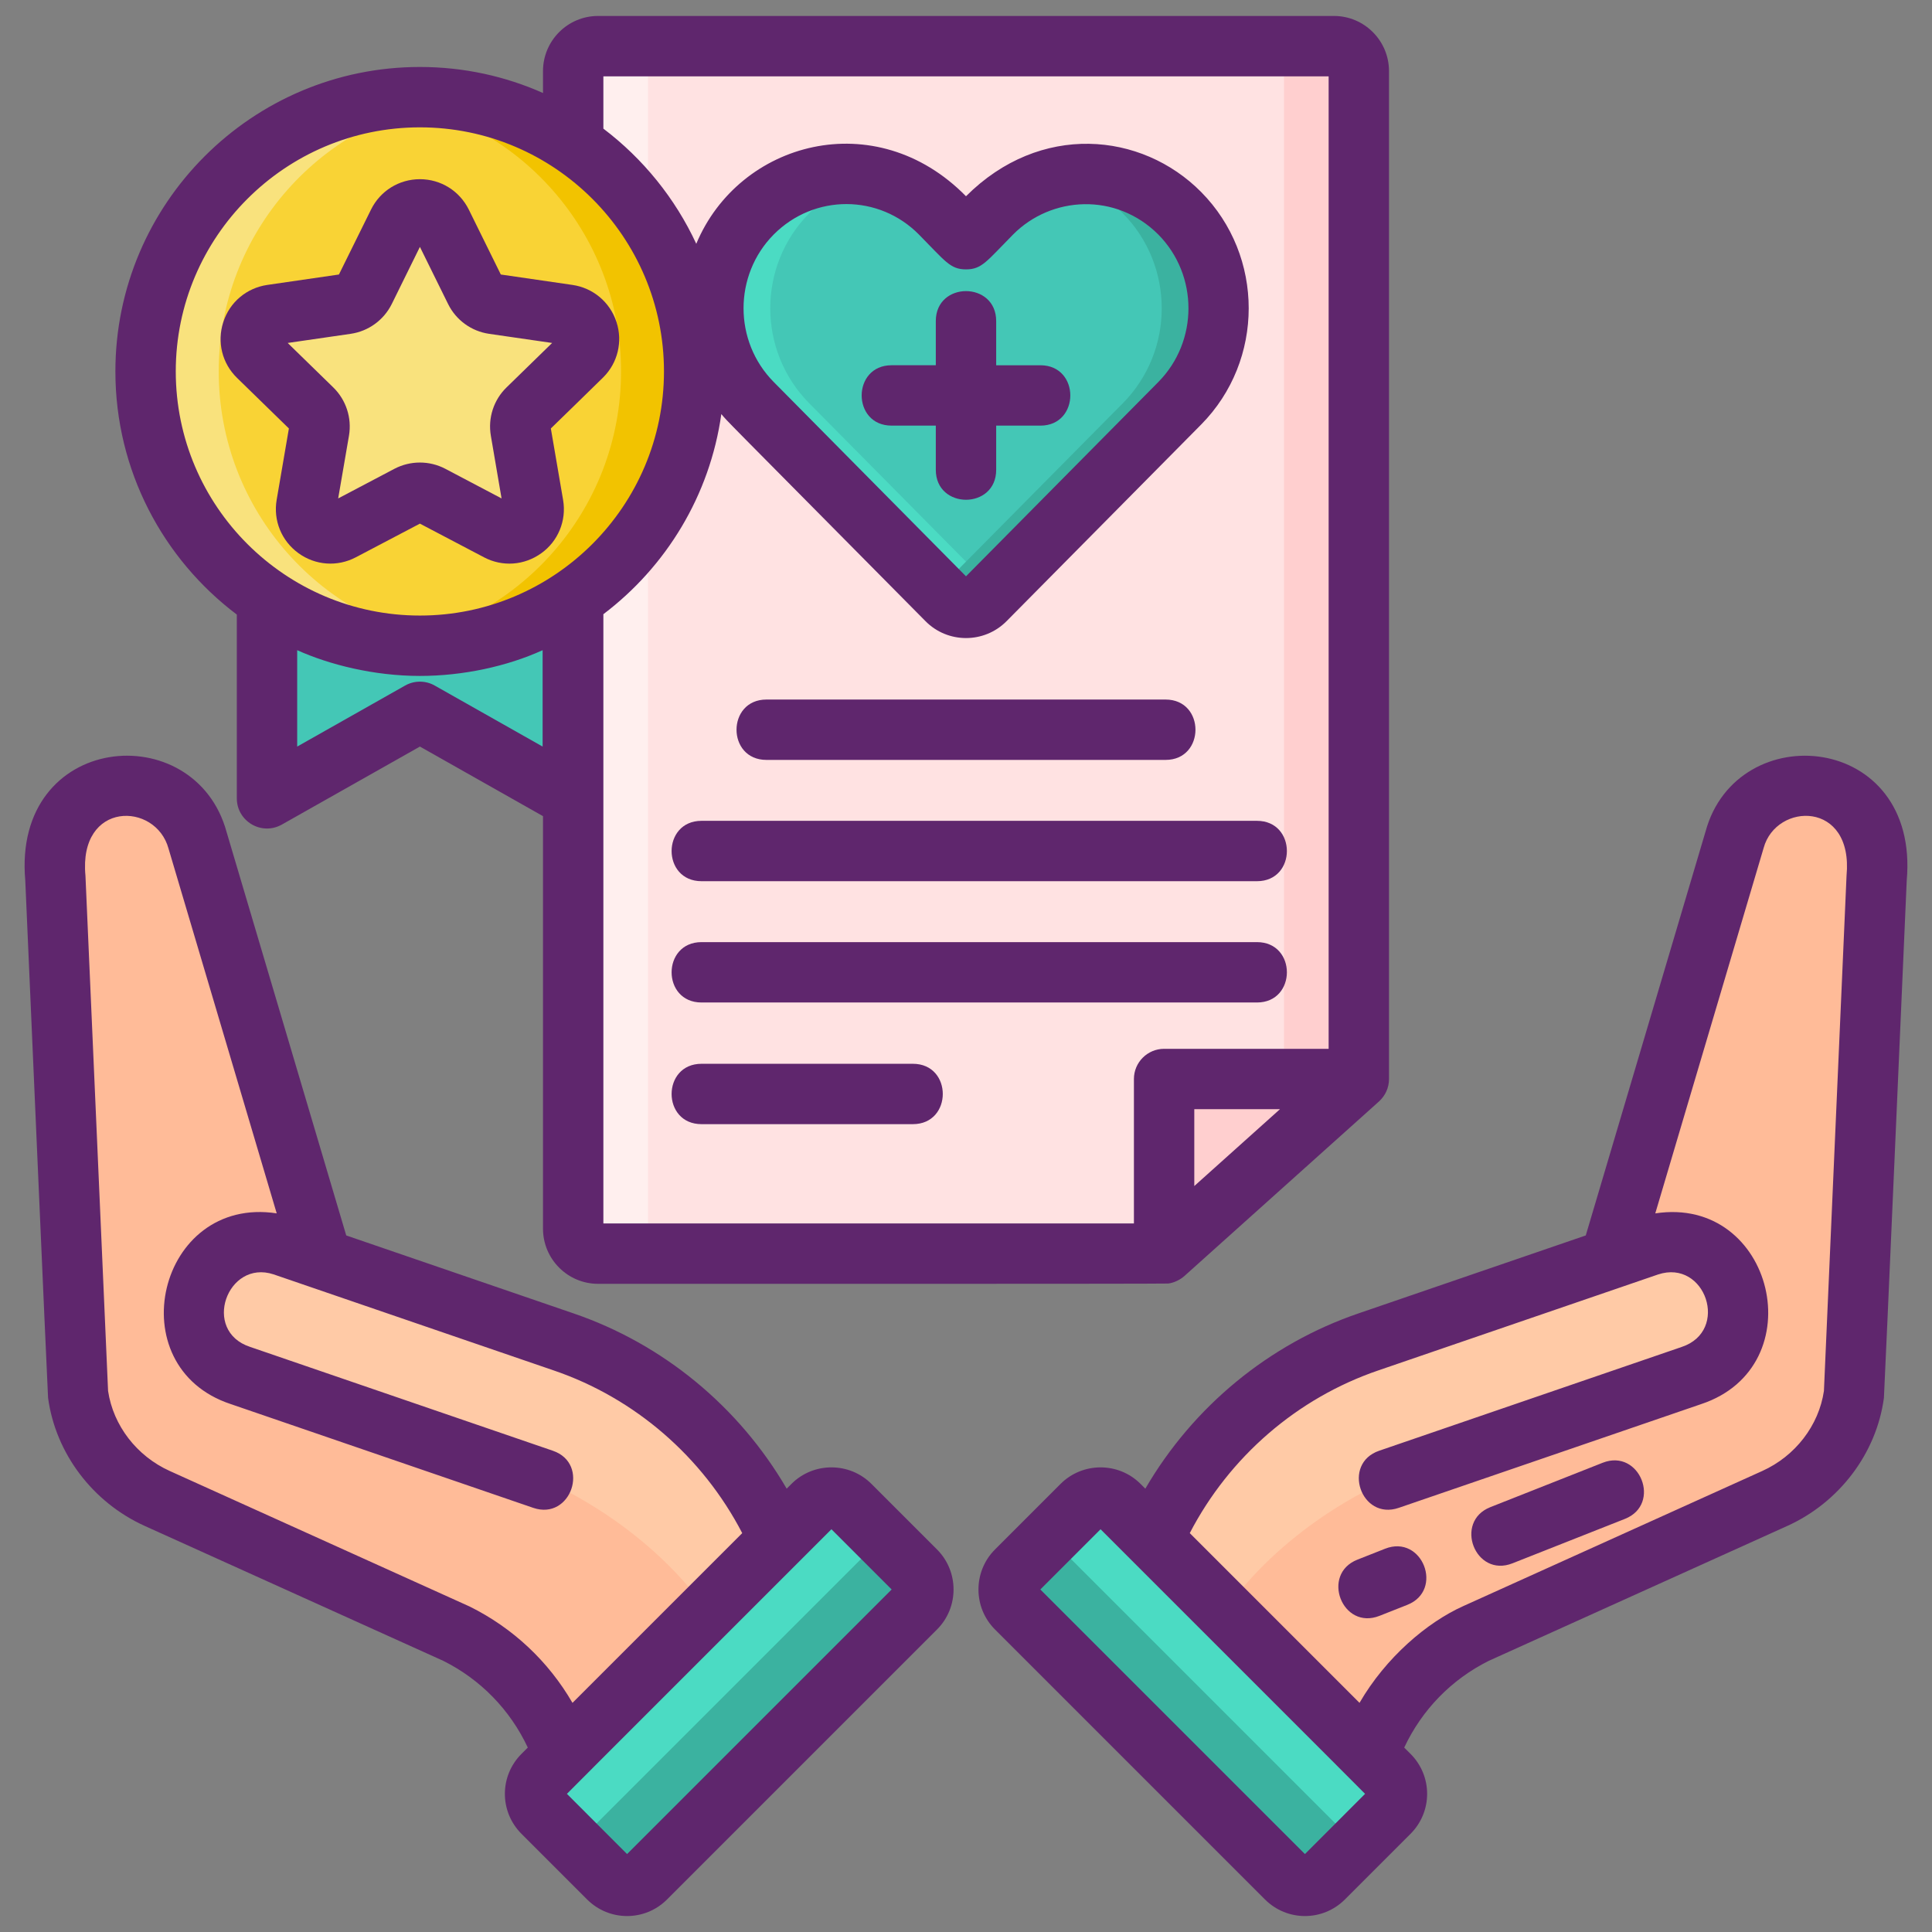 <?xml version="1.0" encoding="utf-8"?>
<!-- Generator: Adobe Illustrator 24.0.0, SVG Export Plug-In . SVG Version: 6.00 Build 0)  -->
<svg version="1.1" id="Icon_Set" xmlns="http://www.w3.org/2000/svg" xmlns:xlink="http://www.w3.org/1999/xlink" x="0px" y="0px"
	 viewBox="0 0 256 256" enable-background="new 0 0 256 256" xml:space="preserve">
<rect x="0" y="0" width="256" height="256" fill="#808080" stroke="none"/>
<g>
	<g>
		<g>
			<g>
				<g>
					<g>
						<g>
							<g>
								<g>
									<g>
										<path id="XMLID_221_" fill="#FFBB98" d="M96.133,192.585c-0.933-1.118-1.914-2.198-2.945-3.228
											c-3.686-3.686-7.978-6.789-12.733-9.145c-1.887-0.938-3.823-1.751-5.808-2.427l-32.022-10.983l-16.458-55.504
											c-0.464-1.707-1.347-3.179-2.514-4.346c-2.389-2.389-5.955-3.468-9.451-2.525c-5.197,1.402-7.285,6.298-6.866,11.959
											l2.983,68.161c0.005,0.038,0.005,0.082,0.011,0.12c0.823,6.124,4.881,11.337,10.514,13.884l39.607,17.892
											c4.264,2.116,7.842,5.224,10.503,8.954c1.554,2.176,2.798,4.564,3.692,7.106l28.548-28.548
											C101.368,199.838,98.985,196.015,96.133,192.585z"/>
										<path fill="#4BDBC3" d="M121.345,213.072l-35.782,35.782c-1.365,1.365-3.572,1.365-4.937,0l-8.694-8.694
											c-1.365-1.365-1.365-3.572,0-4.937l35.782-35.782c1.36-1.36,3.572-1.365,4.937,0l8.694,8.694
											C122.71,209.5,122.705,211.712,121.345,213.072z"/>
										<path fill="#3BB2A0" d="M121.345,213.072l-35.782,35.782c-1.365,1.365-3.572,1.365-4.937,0l-1.937-1.937
											c-1.365-1.365-1.365-3.572,0-4.937l35.782-35.782c1.36-1.36,3.572-1.365,4.937,0l1.937,1.937
											C122.71,209.5,122.705,211.712,121.345,213.072z"/>
										<path id="XMLID_220_" fill="#FFCAA6" d="M96.133,192.585c-0.933-1.118-1.914-2.198-2.945-3.228
											c-3.686-3.686-7.978-6.789-12.733-9.145c-1.887-0.938-3.823-1.751-5.808-2.427l-32.022-10.983l-5.077-1.74
											c-3.354-1.107-6.898-0.136-9.232,2.198c-0.971,0.971-1.74,2.176-2.192,3.566c-1.565,4.75,1.009,9.865,5.759,11.43
											l39.312,13.485c0,0,11.081,4.216,19.806,14.258l2.828,3.322l9.367-9.367C101.368,199.838,98.985,196.015,96.133,192.585z"
											/>
									</g>
								</g>
							</g>
						</g>
					</g>
				</g>
			</g>
			<g>
				<g>
					<g>
						<g>
							<g>
								<g>
									<g>
										<path id="XMLID_216_" fill="#FFBB98" d="M159.867,192.585c0.933-1.118,1.914-2.198,2.945-3.228
											c3.686-3.686,7.978-6.789,12.733-9.145c1.887-0.938,3.823-1.751,5.808-2.427l32.022-10.983l16.458-55.504
											c0.464-1.707,1.347-3.179,2.514-4.346c2.389-2.389,5.955-3.468,9.451-2.525c5.197,1.402,7.285,6.298,6.866,11.959
											l-2.983,68.161c-0.005,0.038-0.005,0.082-0.011,0.12c-0.823,6.124-4.881,11.337-10.514,13.884l-39.607,17.892
											c-4.264,2.116-7.842,5.224-10.503,8.954c-1.554,2.176-2.798,4.564-3.692,7.106l-28.548-28.548
											C154.632,199.838,157.015,196.015,159.867,192.585z"/>
										<path fill="#4BDBC3" d="M134.655,213.072l35.782,35.782c1.365,1.365,3.572,1.365,4.937,0l8.694-8.694
											c1.365-1.365,1.365-3.572,0-4.937l-35.782-35.782c-1.36-1.36-3.572-1.365-4.937,0l-8.694,8.694
											C133.29,209.5,133.295,211.712,134.655,213.072z"/>
										<path fill="#3BB2A0" d="M134.655,213.072l35.782,35.782c1.365,1.365,3.572,1.365,4.937,0l1.937-1.937
											c1.365-1.365,1.365-3.572,0-4.937l-35.782-35.782c-1.36-1.36-3.572-1.365-4.937,0l-1.937,1.937
											C133.29,209.5,133.295,211.712,134.655,213.072z"/>
										<path id="XMLID_215_" fill="#FFCAA6" d="M159.867,192.585c0.933-1.118,1.914-2.198,2.945-3.228
											c3.686-3.686,7.978-6.789,12.733-9.145c1.887-0.938,3.823-1.751,5.808-2.427l32.022-10.983l5.077-1.74
											c3.354-1.107,6.898-0.136,9.232,2.198c0.971,0.971,1.74,2.176,2.192,3.566c1.565,4.75-1.009,9.865-5.759,11.43
											l-39.312,13.485c0,0-11.081,4.216-19.806,14.258l-2.828,3.322l-9.367-9.367
											C154.632,199.838,157.015,196.015,159.867,192.585z"/>
									</g>
								</g>
							</g>
						</g>
					</g>
				</g>
			</g>
		</g>
	</g>
	<g>
		<g>
			<g>
				<g>
					<g>
						<path fill="#FFE2E2" d="M180.052,9.42v133.554h-25.798v23.141H79.252c-1.831,0-3.306-1.481-3.306-3.306V9.42
							c0-1.825,1.474-3.306,3.306-3.306h97.494C178.578,6.114,180.052,7.595,180.052,9.42z"/>
						<path fill="#FFEFEE" d="M89.171,166.114h-9.917c-1.831,0-3.306-1.481-3.306-3.306V9.42c0-1.825,1.474-3.306,3.306-3.306h9.917
							c-1.831,0-3.306,1.481-3.306,3.306v153.388C85.865,164.633,87.339,166.114,89.171,166.114z"/>
						<path fill="#FFCFCF" d="M180.053,9.42v133.554h-9.917V9.42c0-1.825-1.474-3.306-3.306-3.306h9.917
							C178.579,6.114,180.053,7.595,180.053,9.42z"/>
						<polygon fill="#FFCFCF" points="180.052,142.974 154.254,166.114 154.254,142.974 						"/>
					</g>
				</g>
			</g>
		</g>
		<g>
			<path fill="#44C7B6" d="M112.148,23.042c4.509,0,9.018,1.745,12.457,5.219l3.393,3.436l3.401-3.436
				c5.361-5.417,13.301-6.613,19.808-3.596c1.855,0.853,3.589,2.057,5.112,3.596c6.877,6.949,6.877,18.225,0,25.181l-2.496,2.514
				l-23.277,23.52c-1.402,1.425-3.687,1.425-5.09,0L103.085,56.87l-3.401-3.429c-6.884-6.956-6.884-18.232,0-25.181
				C103.13,24.787,107.639,23.042,112.148,23.042z"/>
			<path fill="#4BDBC3" d="M110.628,56.87l21.146,21.362l-1.227,1.242c-1.403,1.428-3.686,1.428-5.089,0L103.085,56.87l-3.399-3.43
				c-6.884-6.955-6.884-18.229,0-25.179c3.445-3.475,7.955-5.22,12.461-5.22c1.267,0,2.534,0.136,3.777,0.412
				c-3.188,0.704-6.215,2.308-8.695,4.807c-6.884,6.95-6.884,18.224,0,25.179L110.628,56.87z"/>
			<path fill="#3BB2A0" d="M156.319,53.44l-2.494,2.514l-23.278,23.519c-1.403,1.428-3.686,1.428-5.089,0l-1.227-1.242
				l22.051-22.277l2.494-2.514c6.879-6.955,6.879-18.229,0-25.179c-1.524-1.539-3.259-2.746-5.114-3.596
				c-1.152-0.533-2.353-0.935-3.575-1.207c3.701-0.82,7.618-0.417,11.118,1.207c1.856,0.85,3.591,2.057,5.114,3.596
				C163.198,35.211,163.198,46.486,156.319,53.44z"/>
		</g>
	</g>
	<g>
		<path fill="#44C7B6" d="M75.902,79.396v26.385L55.638,94.325l-20.263,11.456V79.396c5.792,3.894,12.76,6.167,20.263,6.167
			S70.109,83.29,75.902,79.396z"/>
		<circle fill="#F9D335" cx="55.638" cy="49.216" r="36.344"/>
		<path fill="#F9E27D" d="M58.534,29.547l4.423,8.962c0.47,0.953,1.379,1.613,2.431,1.766l9.89,1.437
			c2.648,0.385,3.706,3.639,1.789,5.507l-7.157,6.976c-0.761,0.742-1.108,1.81-0.929,2.858l1.689,9.85
			c0.452,2.638-2.316,4.649-4.685,3.404l-8.846-4.651c-0.941-0.495-2.064-0.495-3.005,0l-8.846,4.651
			c-2.369,1.245-5.137-0.766-4.685-3.404l1.689-9.85c0.18-1.047-0.168-2.116-0.929-2.858l-7.157-6.976
			c-1.916-1.868-0.859-5.122,1.789-5.507l9.89-1.437c1.052-0.153,1.961-0.813,2.431-1.766l4.423-8.962
			C53.927,27.147,57.349,27.147,58.534,29.547z"/>
		<path fill="#F9E27D" d="M60.481,85.24c-1.582,0.213-3.203,0.323-4.843,0.323c-20.07,0-36.342-16.273-36.342-36.349
			c0-20.07,16.273-36.342,36.342-36.342c1.64,0,3.261,0.11,4.843,0.323c-17.777,2.363-31.499,17.59-31.499,36.019
			C28.982,67.65,42.704,82.876,60.481,85.24z"/>
		<path fill="#F2C300" d="M91.98,49.214c0,20.076-16.273,36.349-36.342,36.349c-1.64,0-3.261-0.11-4.843-0.323
			c17.777-2.364,31.499-17.59,31.499-36.026c0-18.429-13.722-33.656-31.499-36.019c1.582-0.213,3.203-0.323,4.843-0.323
			C75.708,12.872,91.98,29.144,91.98,49.214z"/>
	</g>
	<g>
		<path fill="#5F266D" d="M115.47,196.624c-2.92-2.92-7.68-2.92-10.6,0l-0.631,0.631c-6.315-10.852-16.377-19.181-28.297-23.242
			l-30.064-10.31l-15.848-53.437c-4.185-15.405-28.424-13.224-26.681,6.409c0.015,0.344,2.972,68.195,3.02,68.537
			c0.99,7.356,5.907,13.867,12.831,16.992l39.535,17.865c4.954,2.472,8.859,6.5,11.2,11.491c-0.007,0.006-0.828,0.828-0.834,0.834
			c-2.933,2.933-2.939,7.661,0,10.6l8.69,8.69c2.933,2.933,7.662,2.938,10.6,0l35.77-35.77c2.92-2.92,2.92-7.68,0-10.6
			L115.47,196.624z M62.224,212.869c-0.081-0.041-39.649-17.919-39.732-17.957c-4.373-1.974-7.489-6.02-8.172-10.61
			c-0.005-0.108-2.99-68.2-2.997-68.27c-0.935-9.944,9.316-9.816,11.011-3.58l14.331,48.325c-15.739-2.409-21.085,20.33-6.08,25.274
			l40.072,13.747c4.999,1.714,7.601-5.851,2.596-7.567l-40.118-13.762c-6.456-2.127-3.017-11.632,3.116-9.609l37.102,12.723
			c10.772,3.67,19.748,11.455,24.995,21.563c-0.005,0.005-22.487,22.487-22.492,22.492
			C72.681,220.155,67.985,215.724,62.224,212.869z M83.09,245.674l-7.97-7.98c3.57-3.586-3.112,3.101,35.05-35.06l7.98,7.98
			L83.09,245.674z"/>
		<path fill="#5F266D" d="M212.36,193.824l-14.88,5.88c-4.875,1.927-2.017,9.402,2.94,7.44l14.88-5.88
			C220.224,199.328,217.283,191.888,212.36,193.824z"/>
		<path fill="#5F266D" d="M183.53,205.214l-3.67,1.45c-4.876,1.926-2.017,9.402,2.94,7.44l3.67-1.45
			C191.369,210.718,188.473,203.27,183.53,205.214z"/>
		<path fill="#5F266D" d="M225.995,110.178l-15.873,53.525l-30.056,10.308c-11.928,4.063-21.99,12.393-28.305,23.245l-0.001-0.001
			l-0.63-0.63c-2.92-2.92-7.68-2.92-10.6,0l-8.69,8.69c-2.92,2.92-2.92,7.68,0,10.6l35.77,35.77c2.934,2.933,7.661,2.938,10.6,0
			l8.69-8.69c2.933-2.933,2.938-7.662,0-10.6c-0.007-0.007-0.828-0.828-0.834-0.834c2.341-4.991,6.246-9.02,11.2-11.491
			l39.533-17.864c6.925-3.125,11.842-9.637,12.829-16.972c0.052-0.373,3.006-68.182,3.023-68.558
			C254.398,97.01,230.136,94.93,225.995,110.178z M172.91,245.674l-35.06-35.06l7.98-7.98c38.31,38.31,31.454,31.447,35.05,35.06
			L172.91,245.674z M244.677,116.033c-0.008,0.084-2.992,68.182-2.997,68.272c-0.674,4.577-3.793,8.632-8.173,10.609l-39.602,17.895
			c-4.837,2.174-10.283,6.824-13.762,12.828c-0.005-0.005-22.487-22.487-22.492-22.492c5.248-10.107,14.224-17.893,25.003-21.565
			l37.051-12.707c6.281-2.08,9.532,7.495,3.113,9.61l-40.072,13.747c-4.999,1.715-2.411,9.286,2.596,7.567l40.026-13.731
			c15.091-4.973,9.688-27.691-6.035-25.286l14.357-48.417C235.341,106.29,245.617,106.034,244.677,116.033z"/>
		<path fill="#5F266D" d="M131.999,62.255v-5.857h5.857c5.285,0,5.292-8,0-8h-5.857V42.54c0-5.285-8-5.292-8,0v5.857h-5.857
			c-5.285,0-5.292,8,0,8h5.857v5.857C123.999,67.54,131.999,67.547,131.999,62.255z"/>
		<path fill="#5F266D" d="M166.554,124.836H92.958c-5.285,0-5.292,8,0,8h73.595C171.839,132.836,171.846,124.836,166.554,124.836z"
			/>
		<path fill="#5F266D" d="M92.958,116.764h73.595c5.285,0,5.292-8,0-8H92.958C87.673,108.764,87.666,116.764,92.958,116.764z"/>
		<path fill="#5F266D" d="M101.56,100.693h52.879c5.285,0,5.292-8,0-8H101.56C96.276,92.693,96.268,100.693,101.56,100.693z"/>
		<path fill="#5F266D" d="M120.958,140.957h-28c-5.285,0-5.292,8,0,8h28C126.243,148.957,126.251,140.957,120.958,140.957z"/>
		<path fill="#5F266D" d="M31.38,81.434v24.35c0,3.031,3.259,4.986,5.96,3.48l18.3-10.34l16.31,9.22v54.66
			c0,4.03,3.27,7.31,7.3,7.31c0.378,0,75.167,0.022,75.54-0.04c0.752-0.081,1.603-0.507,2.135-0.982
			c0.194-0.174,25.814-23.158,25.814-23.158c0.811-0.75,1.311-1.787,1.311-2.96V9.424c0-4.03-3.27-7.31-7.3-7.31h-97.5
			c-4.03,0-7.3,3.28-7.3,7.31v2.9c-4.99-2.22-10.51-3.45-16.31-3.45c-22.25,0-40.35,18.1-40.35,40.34
			C15.29,62.364,21.61,74.064,31.38,81.434z M71.9,98.924l-14.29-8.08c-1.208-0.694-2.731-0.694-3.94,0l-14.29,8.08v-12.77
			c4.258,1.912,10.128,3.41,16.26,3.41c5.703,0,11.542-1.264,16.26-3.41V98.924z M158.25,157.156v-10.182h11.352L158.25,157.156z
			 M79.95,10.114h96.1v128.86h-21.8c-2.2,0-4,1.79-4,4v19.14h-70.3v-80.73c8.31-6.29,14.11-15.72,15.63-26.52
			c0.884,1.061-0.708-0.597,27.03,27.42c2.946,3.008,7.81,3.021,10.78,0.01l25.77-26.04c8.4-8.5,8.4-22.32,0-30.81
			c-7.887-7.973-21.349-9.252-31.16,0.56c-11.978-12.197-30.07-7.274-35.74,6.3c-2.8-6.04-7.06-11.28-12.31-15.26V10.114z
			 M102.52,31.074c5.39-5.411,13.958-5.344,19.24,0c3.5,3.542,4.142,4.62,6.24,4.62c2.107,0,2.731-1.07,6.24-4.62
			c5.082-5.12,13.649-5.591,19.24,0c5.33,5.39,5.33,14.16,0,19.55L128,76.364l-25.47-25.74C97.19,45.234,97.19,36.464,102.52,31.074
			z M55.64,16.874c17.865,0,32.34,14.531,32.34,32.34c0,17.843-14.508,32.35-32.34,32.35c-17.794,0-32.35-14.469-32.35-32.35
			C23.29,31.384,37.8,16.874,55.64,16.874z"/>
		<path fill="#5F266D" d="M36.66,66.224c-0.47,2.74,0.64,5.44,2.88,7.07c2.24,1.63,5.16,1.84,7.61,0.55l8.49-4.46l8.49,4.46
			c2.441,1.29,5.352,1.086,7.61-0.55c2.15-1.537,3.361-4.251,2.87-7.07l-1.62-9.45c0.03-0.03,6.941-6.752,6.96-6.79
			c1.91-1.92,2.58-4.71,1.74-7.31c-0.883-2.697-3.165-4.536-5.84-4.92c-4.811-0.703-2.698-0.396-9.49-1.38l-4.24-8.6
			c-1.23-2.48-3.71-4.03-6.48-4.03s-5.26,1.55-6.48,4.03l-4.25,8.6l-9.49,1.38c-2.74,0.4-4.98,2.28-5.83,4.92
			c-0.86,2.64-0.16,5.48,1.83,7.41l6.86,6.69L36.66,66.224z M38.12,45.444l8.34-1.21c2.36-0.34,4.39-1.82,5.45-3.95l3.73-7.57
			l3.73,7.56c1.05,2.14,3.09,3.62,5.44,3.96c8.222,1.186,6.784,0.977,8.35,1.21c-1.591,1.552-0.068,0.066-6.04,5.89
			c-1.71,1.66-2.48,4.05-2.08,6.4l1.42,8.31L59,62.114c-2.1-1.1-4.62-1.1-6.73,0l-7.46,3.93l1.43-8.31c0.4-2.35-0.38-4.74-2.08-6.4
			L38.12,45.444z"/>
	</g>
</g>
</svg>
